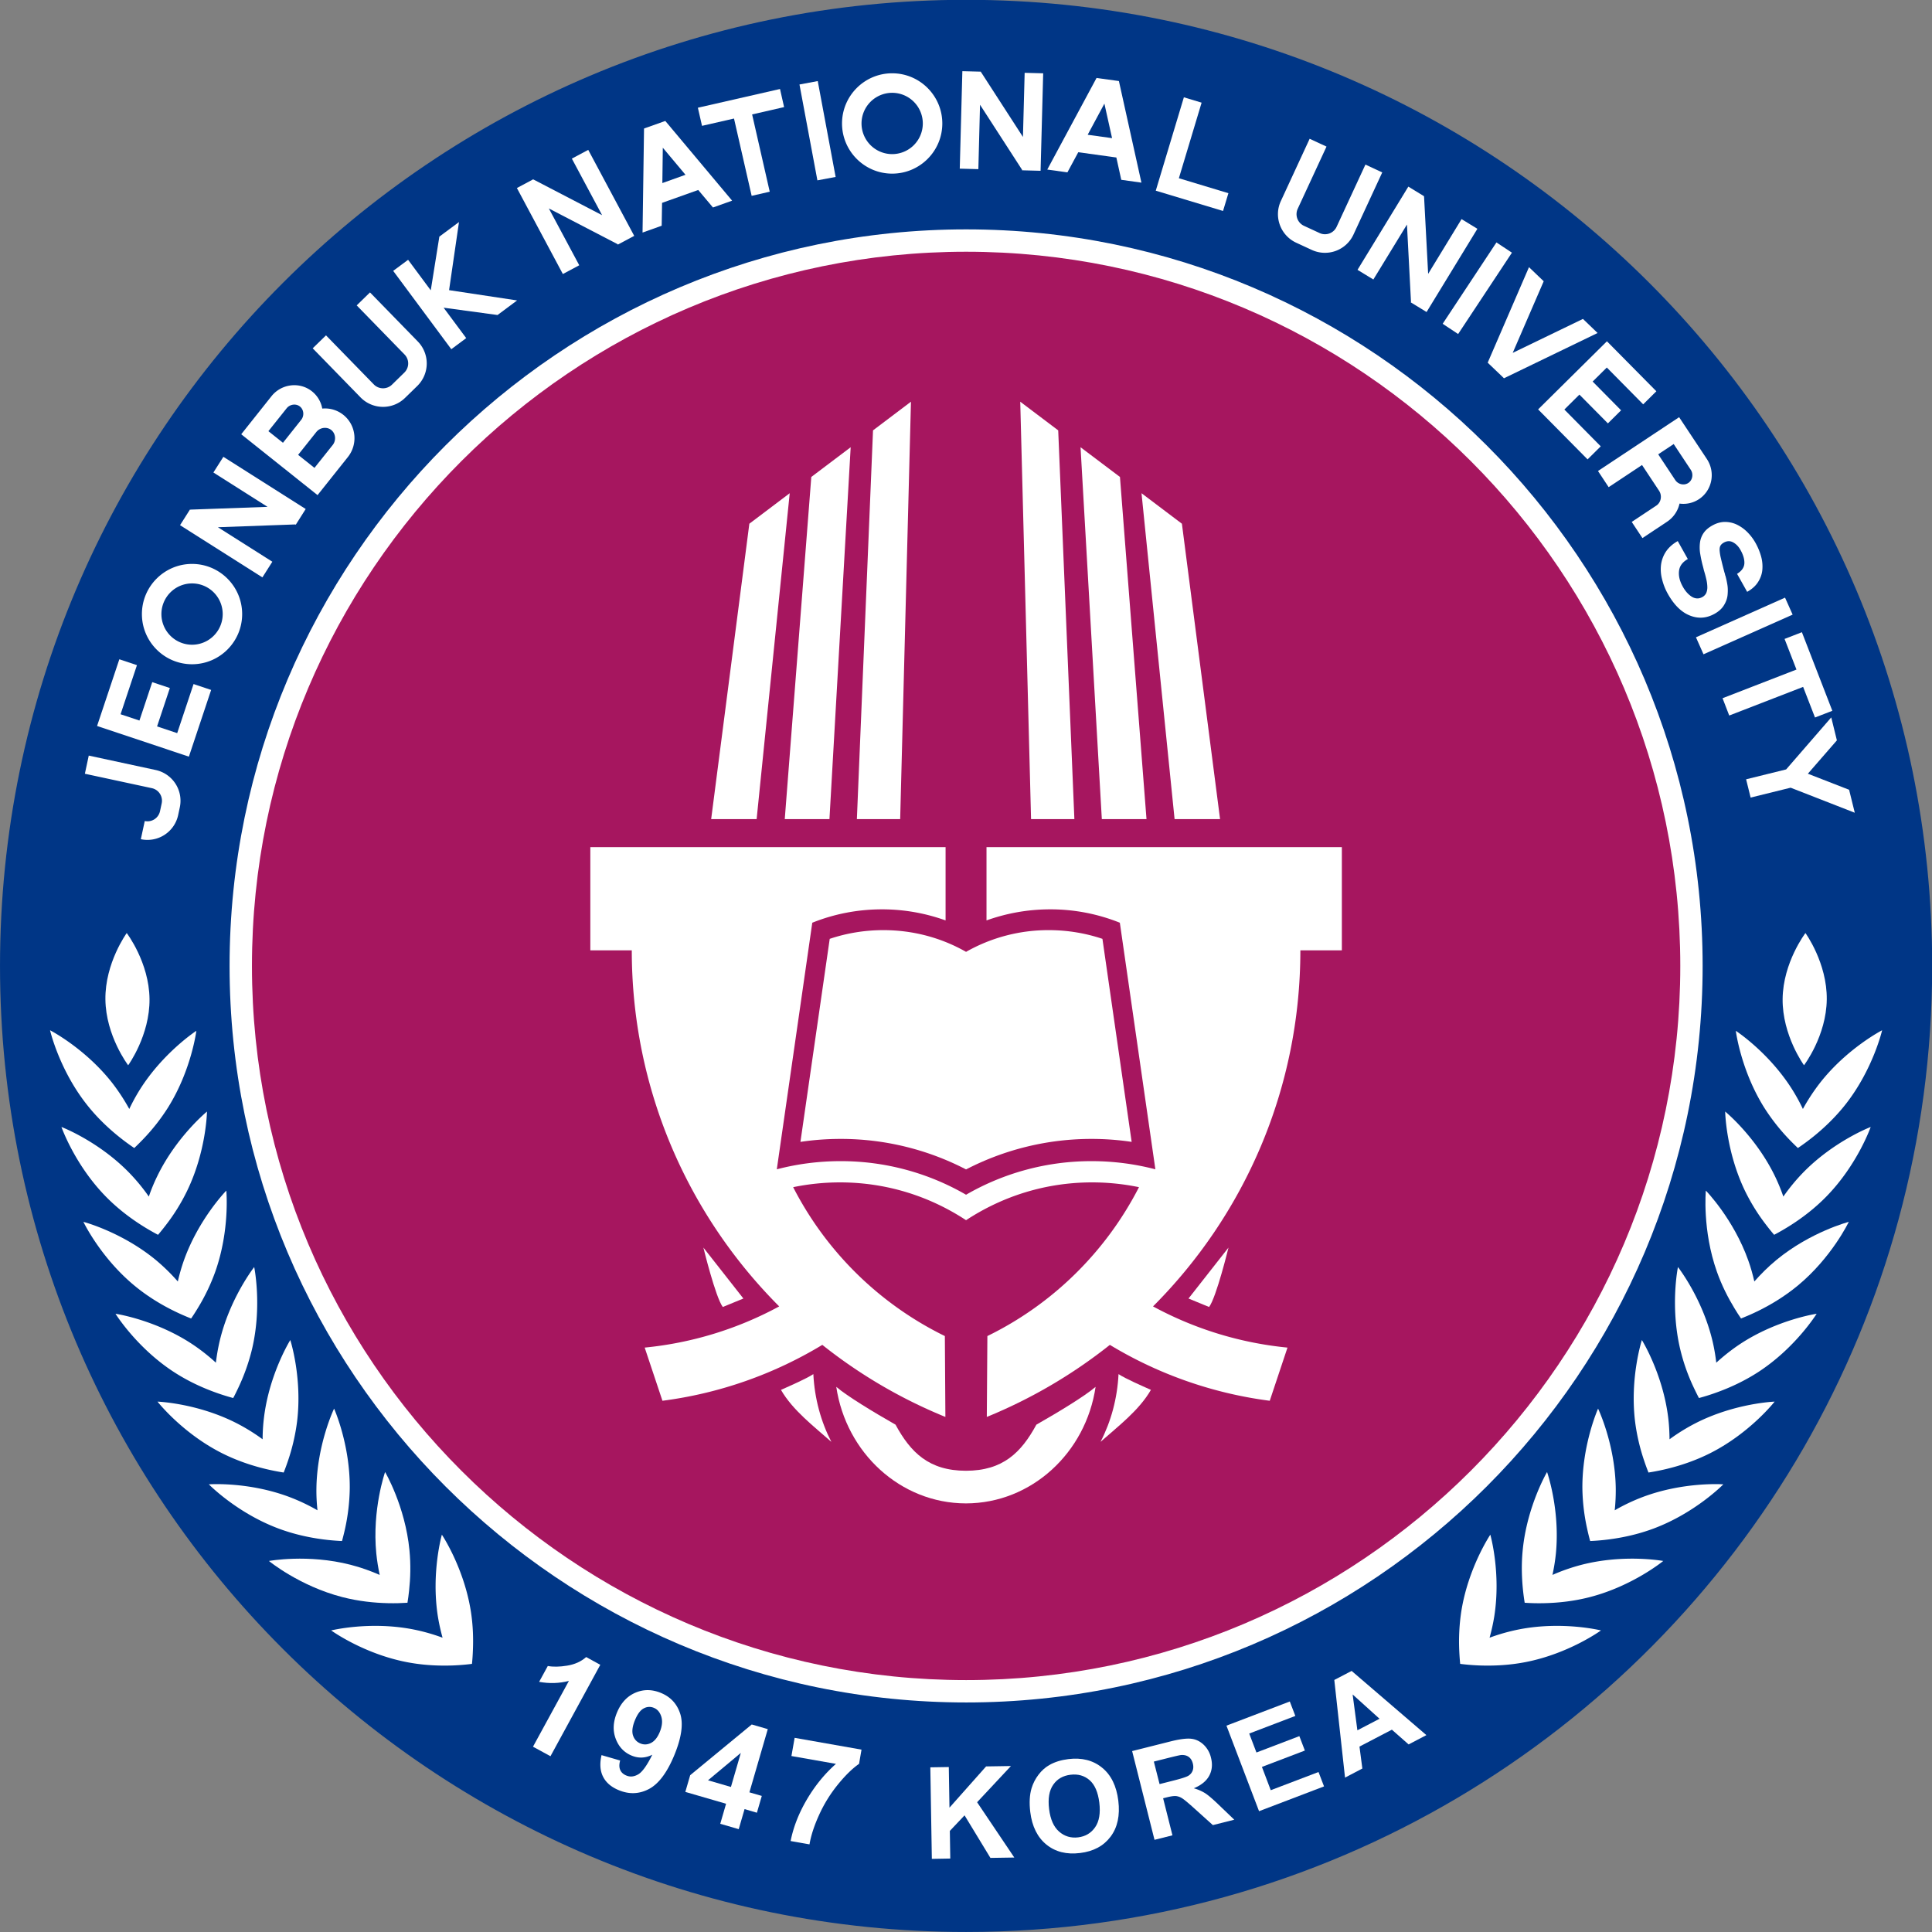 <svg xmlns="http://www.w3.org/2000/svg" xml:space="preserve" width="500.004" height="500" viewBox="0 0 500.004 500"><rect x="0" y="0" width="500.004" height="500" fill="#808080" stroke="none"/><defs><clipPath id="a" clipPathUnits="userSpaceOnUse"><path d="M0 283.465h276.466V0H0Z"/></clipPath></defs><g clip-path="url(#a)" transform="matrix(1.97 0 0 -1.97 -20.47 529.58)"><path d="M0 0c-70.092 0-126.921-56.828-126.921-126.92 0-70.099 56.829-126.91 126.921-126.91 47.042 0 88.115 25.606 110.033 63.624 10.731 18.639 16.878 40.242 16.878 63.29C126.911-56.828 70.086 0 0 0" style="fill:#003686;fill-opacity:1;fill-rule:nonzero;stroke:none" transform="translate(137.313 268.846)"/><path d="M0 0c-52.632 0-95.288 42.666-95.288 95.291 0 52.626 42.656 95.293 95.288 95.293 52.628 0 95.29-42.667 95.29-95.293C95.29 42.666 52.628 0 0 0" style="fill:#a6165f;fill-opacity:1;fill-rule:nonzero;stroke:none" transform="translate(137.313 46.636)"/><path d="M0 0c-51.736 0-93.823-42.091-93.823-93.825 0-51.735 42.087-93.82 93.823-93.82 51.731 0 93.819 42.085 93.819 93.82C93.819-42.091 51.731 0 0 0m0-190.583c-53.352 0-96.762 43.401-96.762 96.758C-96.762-40.47-53.352 2.938 0 2.938c53.35 0 96.755-43.408 96.755-96.763 0-53.357-43.405-96.758-96.755-96.758" style="fill:#fff;fill-opacity:1;fill-rule:nonzero;stroke:none" transform="translate(137.313 235.751)"/><path d="m0 0-2.296 1.252 4.717 8.642c-1.264-.329-2.568-.366-3.911-.123l1.139 2.083c.7-.13 1.554-.116 2.552.048 1.001.165 1.834.539 2.487 1.127l1.858-1.017z" style="fill:#fff;fill-opacity:1;fill-rule:nonzero;stroke:none" transform="translate(82.707 38.105)"/><path d="M0 0c.32.779.388 1.458.209 2.036-.182.576-.506.962-.974 1.153a1.493 1.493 0 0 1-1.329-.068c-.442-.228-.829-.746-1.158-1.547-.337-.815-.421-1.477-.262-1.991.166-.513.491-.871.971-1.069.461-.189.929-.169 1.395.065C-.679-1.184-.297-.711 0 0m-7.644-3.021 2.447-.708c-.144-.5-.136-.914.009-1.241.146-.33.411-.573.811-.734.5-.21 1.015-.154 1.558.161.532.312 1.15 1.173 1.844 2.575-.897-.453-1.803-.492-2.713-.116-.99.408-1.688 1.147-2.09 2.204-.405 1.063-.351 2.205.154 3.432.525 1.279 1.331 2.151 2.411 2.62 1.083.47 2.21.46 3.383-.026 1.277-.529 2.121-1.454 2.538-2.781.403-1.327.143-3.121-.789-5.383C.97-5.319-.146-6.804-1.417-7.472c-1.271-.67-2.597-.719-3.959-.154-.991.408-1.677.997-2.067 1.772-.394.775-.457 1.722-.201 2.833" style="fill:#fff;fill-opacity:1;fill-rule:nonzero;stroke:none" transform="translate(97.059 41.27)"/><path d="m0 0 1.3 4.472L-3.009.876Zm-1.402-4.839.764 2.633L-5.991-.65l.639 2.198L2.734 8.21l2.107-.613L2.428-.706l1.627-.471-.643-2.208-1.621.477-.767-2.635Z" style="fill:#fff;fill-opacity:1;fill-rule:nonzero;stroke:none" transform="translate(106.414 34.067)"/><path d="m0 0 .421 2.391L9.207.842l-.324-1.87c-.847-.585-1.771-1.479-2.755-2.685a18.228 18.228 0 0 1-2.465-3.959c-.658-1.436-1.089-2.746-1.29-3.932l-2.48.438C.261-9.316.978-7.493 2.04-5.691c1.062 1.799 2.328 3.354 3.809 4.662z" style="fill:#fff;fill-opacity:1;fill-rule:nonzero;stroke:none" transform="translate(114.362 38.13)"/><path d="m0 0-.199 12.026 2.427.039.087-5.338 4.813 5.419 3.265.052-4.447-4.757L10.833.176 7.696.127l-3.398 5.59-1.934-2.042.057-3.632Z" style="fill:#fff;fill-opacity:1;fill-rule:nonzero;stroke:none" transform="translate(132.808 24.62)"/><path d="M0 0c.168-1.35.602-2.337 1.314-2.958.708-.622 1.544-.872 2.502-.758.962.12 1.707.565 2.235 1.334.532.765.713 1.842.547 3.224-.169 1.368-.591 2.351-1.274 2.952-.689.6-1.522.838-2.516.716-.989-.12-1.755-.561-2.269-1.317C.014 2.438-.168 1.374 0 0m-2.474-.385c-.146 1.215-.091 2.257.173 3.127.195.642.499 1.235.909 1.772.412.541.881.964 1.413 1.265.703.406 1.542.667 2.515.788 1.756.215 3.233-.157 4.414-1.119 1.193-.96 1.906-2.412 2.144-4.357.235-1.923-.102-3.499-1.017-4.715-.913-1.217-2.246-1.935-4.003-2.147-1.773-.221-3.248.15-4.424 1.104-1.178.955-1.889 2.382-2.124 4.282" style="fill:#fff;fill-opacity:1;fill-rule:nonzero;stroke:none" transform="translate(148.212 31.162)"/><path d="m0 0 1.732.44c1.133.284 1.829.507 2.084.676.251.168.434.389.532.66.101.273.111.584.02.936-.097.39-.283.681-.552.87-.266.189-.608.265-1.004.236-.195-.023-.772-.156-1.725-.395l-1.839-.464Zm-.665-7.321L-3.604 4.338l4.958 1.248c1.237.317 2.176.44 2.794.371.612-.066 1.155-.326 1.633-.774a3.41 3.41 0 0 0 .971-1.71c.224-.874.148-1.662-.222-2.361C6.157.414 5.485-.14 4.495-.55a5.698 5.698 0 0 0 1.51-.657c.417-.272 1.022-.792 1.812-1.555l1.997-1.916-2.812-.709-2.34 2.106c-.835.756-1.388 1.221-1.675 1.402a1.902 1.902 0 0 1-.825.307c-.276.021-.679-.032-1.222-.17L.466-1.86l1.226-4.87Z" style="fill:#fff;fill-opacity:1;fill-rule:nonzero;stroke:none" transform="translate(162.725 34.443)"/><path d="m0 0-4.282 11.238 8.322 3.174.727-1.898-6.059-2.313.95-2.491 5.637 2.151.724-1.895L.378 5.817l1.16-3.06 6.275 2.39.724-1.891Z" style="fill:#fff;fill-opacity:1;fill-rule:nonzero;stroke:none" transform="translate(175.793 30.884)"/><path d="m0 0-3.534 3.191.624-4.707Zm6.155-2.149L3.82-3.372 1.623-1.435l-4.258-2.22.378-2.884-2.276-1.192-1.409 12.828 2.276 1.187Z" style="fill:#fff;fill-opacity:1;fill-rule:nonzero;stroke:none" transform="translate(191.622 43.027)"/><path d="M0 0c.054-4.796-2.804-8.718-2.804-8.718S-5.743-4.864-5.795-.066c-.056 4.796 2.801 8.718 2.801 8.718S-.052 4.796 0 0" style="fill:#fff;fill-opacity:1;fill-rule:nonzero;stroke:none" transform="translate(30.033 137.595)"/><path d="M0 0s-1.723-4.903-1.157-10.692c.1-.987.258-1.931.446-2.825-1.15.505-2.432.973-3.813 1.328-5.63 1.451-10.738.503-10.738.503s4.017-3.297 9.646-4.746c2.154-.557 4.237-.759 5.98-.798.981-.024 1.85.006 2.575.055.081.501.158 1.042.215 1.612.172 1.572.235 3.384.046 5.293C2.642-4.481 0 0 0 0" style="fill:#fff;fill-opacity:1;fill-rule:nonzero;stroke:none" transform="translate(60.981 75.441)"/><path d="M0 0s-1.429-4.999-.525-10.742c.159-.98.373-1.911.616-2.792a25.281 25.281 0 0 1-3.886 1.096c-5.706 1.11-10.747-.14-10.747-.14s4.206-3.052 9.912-4.16c2.182-.427 4.268-.503 6.018-.443.978.036 1.844.117 2.566.209.052.506.093 1.052.115 1.621.075 1.581.037 3.394-.263 5.289C2.897-4.316 0 0 0 0" style="fill:#fff;fill-opacity:1;fill-rule:nonzero;stroke:none" transform="translate(68.44 67.209)"/><path d="M0 0s-2.25-4.687-2.321-10.506c-.014-.983.043-1.941.14-2.851a25.438 25.438 0 0 1-3.654 1.733c-5.439 2.059-10.618 1.677-10.618 1.677s3.63-3.718 9.071-5.775c2.081-.787 4.124-1.215 5.854-1.445.975-.13 1.849-.196 2.569-.227.132.486.265 1.017.392 1.578a26.55 26.55 0 0 1 .625 5.259C2.126-4.743 0 0 0 0" style="fill:#fff;fill-opacity:1;fill-rule:nonzero;stroke:none" transform="translate(54.28 83.77)"/><path d="M0 0s-2.753-4.417-3.457-10.186a23.985 23.985 0 0 1-.179-2.85 25.565 25.565 0 0 1-3.437 2.122c-5.181 2.64-10.371 2.824-10.371 2.824s3.206-4.092 8.387-6.73c1.984-1.01 3.965-1.66 5.661-2.077a29.188 29.188 0 0 1 2.529-.507c.186.47.376.983.559 1.529a26.3 26.3 0 0 1 1.198 5.16C1.597-4.945 0 0 0 0" style="fill:#fff;fill-opacity:1;fill-rule:nonzero;stroke:none" transform="translate(48.527 92.779)"/><path d="M0 0s-3.215-4.092-4.544-9.755a25.847 25.847 0 0 1-.489-2.811 25.32 25.32 0 0 1-3.184 2.489c-4.863 3.186-10.004 3.941-10.004 3.941s2.743-4.421 7.604-7.609c1.863-1.222 3.761-2.081 5.402-2.681.92-.339 1.757-.591 2.457-.781.24.446.478.936.721 1.456A26.246 26.246 0 0 1-.28-10.756C1.053-5.093 0 0 0 0" style="fill:#fff;fill-opacity:1;fill-rule:nonzero;stroke:none" transform="translate(43.786 102.368)"/><path d="M0 0s-3.638-3.715-5.581-9.193a25.075 25.075 0 0 1-.79-2.745 26.081 26.081 0 0 1-2.89 2.824c-4.487 3.698-9.513 5.01-9.513 5.01s2.238-4.693 6.724-8.393c1.718-1.419 3.51-2.484 5.076-3.26.881-.438 1.68-.78 2.353-1.042.287.419.582.876.879 1.368a26.065 26.065 0 0 1 2.289 4.771C.489-5.176 0 0 0 0" style="fill:#fff;fill-opacity:1;fill-rule:nonzero;stroke:none" transform="translate(40.122 112.41)"/><path d="M0 0s-4.022-3.289-6.55-8.526a22.87 22.87 0 0 1-1.09-2.642 25.129 25.129 0 0 1-2.57 3.122c-4.05 4.167-8.909 6.021-8.909 6.021s1.716-4.908 5.771-9.08c1.551-1.596 3.222-2.851 4.694-3.793a29.75 29.75 0 0 1 2.224-1.295c.33.384.67.809 1.021 1.266a25.556 25.556 0 0 1 2.792 4.493C-.079-5.197 0 0 0 0" style="fill:#fff;fill-opacity:1;fill-rule:nonzero;stroke:none" transform="translate(37.582 122.796)"/><path d="M0 0s-4.357-2.834-7.445-7.763a24.935 24.935 0 0 1-1.365-2.503 26.642 26.642 0 0 1-2.211 3.381C-14.593-2.302-19.219.073-19.219.073s1.166-5.064 4.744-9.655c1.363-1.755 2.889-3.186 4.248-4.283a29.552 29.552 0 0 1 2.071-1.532c.37.345.754.734 1.152 1.144a26.135 26.135 0 0 1 3.273 4.161C-.642-5.16 0 0 0 0" style="fill:#fff;fill-opacity:1;fill-rule:nonzero;stroke:none" transform="translate(36.185 133.402)"/><path d="M0 0c-.052-4.796 2.81-8.718 2.81-8.718S5.75-4.864 5.799-.066c.054 4.796-2.801 8.718-2.801 8.718S.054 4.796 0 0" style="fill:#fff;fill-opacity:1;fill-rule:nonzero;stroke:none" transform="translate(244.576 137.595)"/><path d="M0 0s1.725-4.903 1.161-10.692c-.1-.987-.258-1.931-.452-2.825a25.23 25.23 0 0 0 3.817 1.328c5.632 1.451 10.738.503 10.738.503s-4.018-3.297-9.646-4.746c-2.154-.557-4.233-.759-5.981-.798-.976-.024-1.85.006-2.576.055a28.451 28.451 0 0 0-.216 1.612c-.165 1.572-.235 3.384-.045 5.293C-2.638-4.481 0 0 0 0" style="fill:#fff;fill-opacity:1;fill-rule:nonzero;stroke:none" transform="translate(213.63 75.441)"/><path d="M0 0s1.427-4.999.518-10.742a25.411 25.411 0 0 0-.617-2.792 25.51 25.51 0 0 0 3.891 1.096c5.705 1.11 10.745-.14 10.745-.14s-4.202-3.052-9.909-4.16c-2.187-.427-4.275-.503-6.022-.443a28.8 28.8 0 0 0-2.566.209 32.065 32.065 0 0 0-.116 1.621 26.508 26.508 0 0 0 .266 5.289C-2.899-4.316 0 0 0 0" style="fill:#fff;fill-opacity:1;fill-rule:nonzero;stroke:none" transform="translate(206.176 67.209)"/><path d="M0 0s2.25-4.687 2.323-10.506a25.306 25.306 0 0 0-.136-2.851 25.116 25.116 0 0 0 3.645 1.733c5.439 2.059 10.623 1.677 10.623 1.677s-3.635-3.718-9.075-5.775c-2.081-.787-4.12-1.215-5.854-1.445a28.557 28.557 0 0 0-2.565-.227 26.298 26.298 0 0 0-.388 1.578 26.157 26.157 0 0 0-.633 5.259C-2.125-4.743 0 0 0 0" style="fill:#fff;fill-opacity:1;fill-rule:nonzero;stroke:none" transform="translate(220.332 83.77)"/><path d="M0 0s2.749-4.417 3.457-10.186c.121-.981.166-1.939.177-2.85a25.516 25.516 0 0 0 3.438 2.122C12.253-8.274 17.44-8.09 17.44-8.09s-3.204-4.092-8.383-6.73c-1.981-1.01-3.967-1.66-5.661-2.077a29.566 29.566 0 0 0-2.529-.507c-.188.47-.378.983-.559 1.529a26.154 26.154 0 0 0-1.2 5.16C-1.599-4.945 0 0 0 0" style="fill:#fff;fill-opacity:1;fill-rule:nonzero;stroke:none" transform="translate(226.086 92.779)"/><path d="M0 0s3.215-4.092 4.549-9.755c.226-.962.38-1.903.485-2.811.932.848 1.99 1.703 3.183 2.489 4.862 3.186 10.004 3.941 10.004 3.941s-2.735-4.421-7.597-7.609c-1.872-1.222-3.767-2.081-5.411-2.681a28.224 28.224 0 0 0-2.455-.781c-.235.446-.476.936-.721 1.456a25.58 25.58 0 0 0-1.748 4.995C-1.046-5.093 0 0 0 0" style="fill:#fff;fill-opacity:1;fill-rule:nonzero;stroke:none" transform="translate(230.825 102.368)"/><path d="M0 0s3.639-3.715 5.581-9.193c.335-.933.584-1.854.79-2.745.829.944 1.79 1.911 2.895 2.824 4.485 3.698 9.512 5.01 9.512 5.01s-2.235-4.693-6.723-8.393c-1.725-1.419-3.516-2.484-5.083-3.26-.877-.438-1.68-.78-2.351-1.042-.287.419-.584.876-.878 1.368-.822 1.354-1.651 2.964-2.29 4.771C-.489-5.176 0 0 0 0" style="fill:#fff;fill-opacity:1;fill-rule:nonzero;stroke:none" transform="translate(234.49 112.41)"/><path d="M0 0s4.026-3.289 6.555-8.526c.428-.894.788-1.775 1.085-2.642a25.583 25.583 0 0 0 2.57 3.122c4.051 4.167 8.906 6.021 8.906 6.021s-1.714-4.908-5.768-9.08c-1.549-1.596-3.22-2.851-4.691-3.793a31.454 31.454 0 0 0-2.224-1.295c-.331.384-.675.809-1.024 1.266a25.805 25.805 0 0 0-2.8 4.493C.081-5.197 0 0 0 0" style="fill:#fff;fill-opacity:1;fill-rule:nonzero;stroke:none" transform="translate(237.03 122.796)"/><path d="M0 0s4.357-2.834 7.443-7.763a24.99 24.99 0 0 0 1.369-2.503 26.027 26.027 0 0 0 2.213 3.381C14.596-2.302 19.22.073 19.22.073s-1.167-5.064-4.742-9.655c-1.369-1.755-2.894-3.186-4.25-4.283a30.768 30.768 0 0 0-2.072-1.532 32.39 32.39 0 0 0-1.154 1.144 26.59 26.59 0 0 0-3.27 4.161C.646-5.16 0 0 0 0" style="fill:#fff;fill-opacity:1;fill-rule:nonzero;stroke:none" transform="translate(238.427 133.402)"/><path d="M0 0a1.687 1.687 0 0 0 1.295-2.004l-.219-1.021A1.685 1.685 0 0 0-.928-4.318l-.516-2.387a4.127 4.127 0 0 1 4.902 3.164l.219 1.025A4.133 4.133 0 0 1 .516 2.382l-8.801 1.896-.51-2.385z" style="fill:#fff;fill-opacity:1;fill-rule:nonzero;stroke:none" transform="translate(30.336 165.281)"/><path d="M0 0a1.68 1.68 0 0 0-.03-2.384l-1.617-1.581a1.69 1.69 0 0 0-2.384.027l-6.286 6.449L-12.062.81l6.283-6.448a4.132 4.132 0 0 1 5.837-.075L1.682-4.13a4.136 4.136 0 0 1 .064 5.835l-6.282 6.447-1.747-1.704Z" style="fill:#fff;fill-opacity:1;fill-rule:nonzero;stroke:none" transform="translate(63.534 222.255)"/><path d="M0 0a1.68 1.68 0 0 0-2.231-.82l-2.056.95a1.69 1.69 0 0 0-.822 2.239l3.784 8.171-2.216 1.025-3.78-8.173c-.962-2.063-.052-4.52 2.008-5.477l2.054-.951a4.127 4.127 0 0 1 5.473 2.012l3.782 8.171-2.21 1.028z" style="fill:#fff;fill-opacity:1;fill-rule:nonzero;stroke:none" transform="translate(185.982 239.025)"/><path d="m0 0 2.923 8.763-2.31.774-2.15-6.449-2.643.883 1.68 5.043-2.314.772-1.684-5.045-2.478.827 2.153 6.449-2.314.775-2.926-8.764z" style="fill:#fff;fill-opacity:1;fill-rule:nonzero;stroke:none" transform="translate(35.206 169.421)"/><path d="m0 0-2.33.704-3.692-12.268 8.837-2.665.705 2.335-6.507 1.965z" style="fill:#fff;fill-opacity:1;fill-rule:nonzero;stroke:none" transform="translate(168.248 255.336)"/><path d="m0 0 6.496-6.567 1.73 1.715L3.447-.018l1.977 1.961 3.743-3.78L10.899-.12 7.164 3.659l1.86 1.843L13.802.665l1.731 1.717-6.494 6.566z" style="fill:#fff;fill-opacity:1;fill-rule:nonzero;stroke:none" transform="translate(212.456 215.039)"/><path d="M0 0a4.028 4.028 0 0 0-4.026 4.024A4.031 4.031 0 0 0 0 8.054 4.027 4.027 0 0 0 0 0m0 10.615c-3.632 0-6.587-2.955-6.587-6.591 0-3.63 2.955-6.588 6.587-6.588 3.63 0 6.582 2.958 6.582 6.588 0 3.636-2.952 6.591-6.582 6.591" style="fill:#fff;fill-opacity:1;fill-rule:nonzero;stroke:none" transform="translate(35.621 184.124)"/><path d="M0 0a4.032 4.032 0 0 0-4.026 4.026A4.033 4.033 0 0 0 0 8.054a4.03 4.03 0 0 0 4.026-4.028A4.03 4.03 0 0 0 0 0m0 10.618c-3.63 0-6.587-2.958-6.587-6.592 0-3.63 2.957-6.59 6.587-6.59 3.634 0 6.587 2.96 6.587 6.59 0 3.634-2.953 6.592-6.587 6.592" style="fill:#fff;fill-opacity:1;fill-rule:nonzero;stroke:none" transform="translate(127.596 248.576)"/><path d="m0 0 4.203.96L6.521-9.195l2.375.543L6.583 1.5l4.2.962-.537 2.379L-.544 2.38Z" style="fill:#fff;fill-opacity:1;fill-rule:nonzero;stroke:none" transform="translate(102.615 252.29)"/><path d="m0 0 1.563-4.024-9.71-3.765.877-2.274 9.708 3.761 1.56-4.021 2.277.881L2.276.883z" style="fill:#fff;fill-opacity:1;fill-rule:nonzero;stroke:none" transform="translate(244.832 184.886)"/><path d="m0 0-1.069-6.682-.064-.371-2.973 4.007-1.96-1.454 7.635-10.291 1.959 1.458L.559-9.339l.378-.049 6.707-.91 2.57 1.915-8.937 1.35 1.302 8.946z" style="fill:#fff;fill-opacity:1;fill-rule:nonzero;stroke:none" transform="translate(68.11 237.738)"/><path d="m0 0-10.122-.362v-.03l-.07.043-1.304-2.058L-.677-9.265.628-7.207l-7.15 4.531 10.167.367.062-.037L5.011-.283-5.804 6.575l-1.311-2.062z" style="fill:#fff;fill-opacity:1;fill-rule:nonzero;stroke:none" transform="translate(45.54 202.236)"/><path d="m0 0 2.396.448-2.35 12.594-2.4-.448z" style="fill:#fff;fill-opacity:1;fill-rule:nonzero;stroke:none" transform="translate(117.773 245.129)"/><path d="m0 0 2.031-1.347L9.098 9.34l-2.033 1.347Z" style="fill:#fff;fill-opacity:1;fill-rule:nonzero;stroke:none" transform="translate(199.916 226.287)"/><path d="m0 0 .992-2.231 11.709 5.21-.997 2.232z" style="fill:#fff;fill-opacity:1;fill-rule:nonzero;stroke:none" transform="translate(233.19 185.099)"/><path d="m0 0-8.991 4.674-.012-.025-.036.07-2.154-1.152L-5.156-7.73l2.153 1.152L-6.997.885l9.035-4.693.027-.057 2.154 1.148-6.041 11.299-2.151-1.151Z" style="fill:#fff;fill-opacity:1;fill-rule:nonzero;stroke:none" transform="translate(89.49 240.553)"/><path d="m0 0 .059 4.644 2.982-3.557Zm.109 8.061-2.242-.797-.274-.098-.196-13.669 2.515.898.05 3.004 4.75 1.693 1.937-2.301 2.515.897L.388 8.16Z" style="fill:#fff;fill-opacity:1;fill-rule:nonzero;stroke:none" transform="translate(97.405 244.773)"/><path d="m0 0-2.393-3.003-2.145 1.713 2.392 3.004v-.002c.48.605 1.381.724 1.963.26C.399 1.506.482.602 0 0m-8.444 1.821 2.394 3.002c.43.543 1.236.65 1.747.237.521-.414.596-1.217.161-1.759L-6.531.297Zm5.729 5.228c-1.622 1.297-4.014 1.007-5.326-.637l-3.972-4.997L-1.988-6.58 1.99-1.587c1.366 1.714 1.103 4.2-.589 5.55a3.857 3.857 0 0 1-2.771.826 3.715 3.715 0 0 1-1.345 2.26" style="fill:#fff;fill-opacity:1;fill-rule:nonzero;stroke:none" transform="translate(54.095 210.358)"/><path d="m0 0-2.235 3.375 2.033 1.353 2.239-3.379c.381-.574.237-1.369-.316-1.734C1.166-.754.378-.577 0 0m3.127-2.509c1.728 1.148 2.19 3.51 1.03 5.267L.511 8.254l-10.658-7.07 1.402-2.122 4.384 2.91 2.236-3.378v-.002c.429-.646.264-1.536-.357-1.95l-3.233-2.147 1.406-2.124 3.233 2.149a3.86 3.86 0 0 1 1.64 2.385 3.707 3.707 0 0 1 2.563.586" style="fill:#fff;fill-opacity:1;fill-rule:nonzero;stroke:none" transform="translate(230.468 205.761)"/><path d="m0 0-5.505 8.516-.018-.018v.081l-2.437.062-.341-12.805 2.443-.065.22 8.459 5.523-8.544-.003-.066 2.434-.065.342 12.807-2.434.063Z" style="fill:#fff;fill-opacity:1;fill-rule:nonzero;stroke:none" transform="translate(144.777 250.83)"/><path d="m0 0 2.197 4.089L3.204-.444Zm3.82 7.096-2.366.327-.287.042-6.474-12.037 2.646-.367 1.427 2.645 5.002-.693.647-2.932 2.647-.371L4.103 7.058Z" style="fill:#fff;fill-opacity:1;fill-rule:nonzero;stroke:none" transform="translate(153.28 251.118)"/><path d="m0 0 4.072 9.408-1.934 1.852-5.423-12.546.208-.202 1.725-1.648.202-.202 12.302 5.949-1.923 1.85Z" style="fill:#fff;fill-opacity:1;fill-rule:nonzero;stroke:none" transform="translate(209.117 222.465)"/><path d="m0 0-5.418 2.109 3.813 4.381-.741 3.016-5.926-6.833-5.259-1.298.593-2.401L-7.682.272l8.427-3.29z" style="fill:#fff;fill-opacity:1;fill-rule:nonzero;stroke:none" transform="translate(253.31 165.07)"/><path d="m0 0-.535 10.126h-.031l.042.066-2.078 1.272L-9.279.53l2.081-1.27 4.415 7.221.53-10.165-.034-.055 2.081-1.272L6.469 5.922 4.39 7.194Z" style="fill:#fff;fill-opacity:1;fill-rule:nonzero;stroke:none" transform="translate(198.008 232.843)"/><path d="M0 0c.041.473.032.897-.029 1.27-.059.376-.143.777-.258 1.2a.318.318 0 0 0-.043.103 1.058 1.058 0 0 1-.073.283 49.65 49.65 0 0 0-.485 1.931 6.067 6.067 0 0 0-.161.99c-.015.264.017.473.102.627.084.158.227.296.451.421.419.233.829.247 1.223.029.392-.215.718-.55.969-1.007.367-.65.532-1.241.505-1.771-.032-.527-.351-.98-.96-1.356L2.568.356c.625.35 1.095.77 1.413 1.261.321.494.521 1.028.577 1.599a4.926 4.926 0 0 1-.154 1.773 8.091 8.091 0 0 1-.752 1.815 6.53 6.53 0 0 1-1.057 1.395 5.104 5.104 0 0 1-1.374.985 3.615 3.615 0 0 1-1.592.355c-.549-.006-1.101-.164-1.648-.472-.499-.279-.877-.603-1.137-.986a2.89 2.89 0 0 1-.47-1.227 5.135 5.135 0 0 1 0-1.334c.069-.454.166-.96.304-1.526.055-.199.129-.472.209-.819.158-.512.262-.927.332-1.243.07-.317.109-.621.116-.918a1.919 1.919 0 0 0-.132-.787 1.173 1.173 0 0 0-.516-.553c-.269-.149-.534-.208-.793-.175-.253.028-.493.13-.724.297-.228.166-.43.356-.609.575a4.508 4.508 0 0 0-.462.689c-.399.716-.559 1.399-.482 2.045.073.652.464 1.17 1.154 1.559l-1.322 2.36c-.657-.369-1.168-.826-1.533-1.357a4.095 4.095 0 0 1-.661-1.738 5.052 5.052 0 0 1 .131-1.909A7.595 7.595 0 0 1-7.853.089c.818-1.458 1.784-2.41 2.895-2.845 1.107-.441 2.187-.364 3.244.227.561.313.976.693 1.245 1.146.274.45.431.91.469 1.383" style="fill:#fff;fill-opacity:1;fill-rule:nonzero;stroke:none" transform="translate(237.35 190.716)"/><path d="M0 0a35.695 35.695 0 0 1-16.497 4.009c-1.783 0-3.535-.133-5.261-.389l3.847 26.672c2.215.747 4.6 1.145 7.051 1.145 3.952 0 7.663-1.03 10.86-2.854a21.87 21.87 0 0 0 10.854 2.854c2.468 0 4.841-.398 7.062-1.145l3.84-26.672a35.635 35.635 0 0 1-5.256.389A35.811 35.811 0 0 1 0 0" style="fill:#fff;fill-opacity:1;fill-rule:nonzero;stroke:none" transform="translate(137.303 115.193)"/><path d="M0 0c-4.771 3.134-10.427 4.966-16.559 4.966-2.108 0-4.175-.221-6.155-.629A44.264 44.264 0 0 1-2.785-15.222l.07-10.625a65.951 65.951 0 0 0-16.169 9.467 53.887 53.887 0 0 0-21.002-7.343l-2.332 6.985a46.629 46.629 0 0 1 17.67 5.412C-36.505.643-43.914 17.187-43.914 35.449h-5.446v13.557h46.67V39.38a24.6 24.6 0 0 1-8.357 1.456c-3.225 0-6.313-.619-9.155-1.758l-4.66-32.394c2.681.7 5.482 1.072 8.365 1.072A32.77 32.77 0 0 0 0 3.343a32.818 32.818 0 0 0 16.5 4.413c2.888 0 5.687-.372 8.371-1.072l-4.668 32.394a24.447 24.447 0 0 1-9.15 1.758c-2.935 0-5.75-.517-8.367-1.456v9.626h46.683V35.449h-5.451c0-18.262-7.399-34.806-19.356-46.775a46.528 46.528 0 0 1 17.664-5.412l-2.33-6.985a53.896 53.896 0 0 0-21.004 7.343 66.23 66.23 0 0 0-16.166-9.467l.075 10.625c8.571 4.184 15.567 11.074 19.917 19.559a30.53 30.53 0 0 1-6.156.629C10.43 4.966 4.778 3.134 0 0" style="fill:#fff;fill-opacity:1;fill-rule:nonzero;stroke:none" transform="translate(137.303 108.525)"/><path d="M0 0h5.871l2.788 48.853-5.172-3.904Z" style="fill:#fff;fill-opacity:1;fill-rule:nonzero;stroke:none" transform="translate(113.486 161.215)"/><path d="M0 0h5.973l4.346 42.813-5.304-4.007Z" style="fill:#fff;fill-opacity:1;fill-rule:nonzero;stroke:none" transform="translate(103.818 161.215)"/><path d="m0 0-2.121-51.07h5.688L4.984 3.765Z" style="fill:#fff;fill-opacity:1;fill-rule:nonzero;stroke:none" transform="translate(125.081 212.285)"/><path d="M0 0h-5.869l-2.796 48.853 5.178-3.904z" style="fill:#fff;fill-opacity:1;fill-rule:nonzero;stroke:none" transform="translate(161.008 161.215)"/><path d="M0 0h-5.975l-4.344 42.813 5.306-4.007z" style="fill:#fff;fill-opacity:1;fill-rule:nonzero;stroke:none" transform="translate(170.672 161.215)"/><path d="m0 0 2.124-51.07h-5.691L-4.988 3.765Z" style="fill:#fff;fill-opacity:1;fill-rule:nonzero;stroke:none" transform="translate(149.409 212.285)"/><path d="M0 0c1.547-2.69 4.35-4.814 6.618-6.827-1.37 2.658-2.203 5.682-2.365 8.897C3.326 1.461 1.2.535 0 0" style="fill:#fff;fill-opacity:1;fill-rule:nonzero;stroke:none" transform="translate(112.988 86.233)"/><path d="m0 0 2.706 1.112-5.254 6.691S-.958 1.273 0 0" style="fill:#fff;fill-opacity:1;fill-rule:nonzero;stroke:none" transform="translate(105.345 97.122)"/><path d="M0 0c2.271 2.013 5.072 4.137 6.618 6.827-1.197.535-3.326 1.461-4.254 2.07C2.203 5.683 1.372 2.658 0 0" style="fill:#fff;fill-opacity:1;fill-rule:nonzero;stroke:none" transform="translate(154.97 79.406)"/><path d="M0 0c-4.859.007-7.262 2.395-9.252 6.057-2.855 1.624-6.363 3.75-7.784 4.967C-15.748 2.358-8.609-4.269-.015-4.286v-.005L0-4.286l.014-.005v.005c8.595.017 15.737 6.644 17.018 15.31-1.417-1.217-4.926-3.343-7.78-4.967C7.262 2.395 4.859.007 0 0" style="fill:#fff;fill-opacity:1;fill-rule:nonzero;stroke:none" transform="translate(137.289 75.606)"/><path d="m0 0 2.704-1.112C3.662.161 5.251 6.69 5.251 6.69Z" style="fill:#fff;fill-opacity:1;fill-rule:nonzero;stroke:none" transform="translate(166.527 98.234)"/></g></svg>